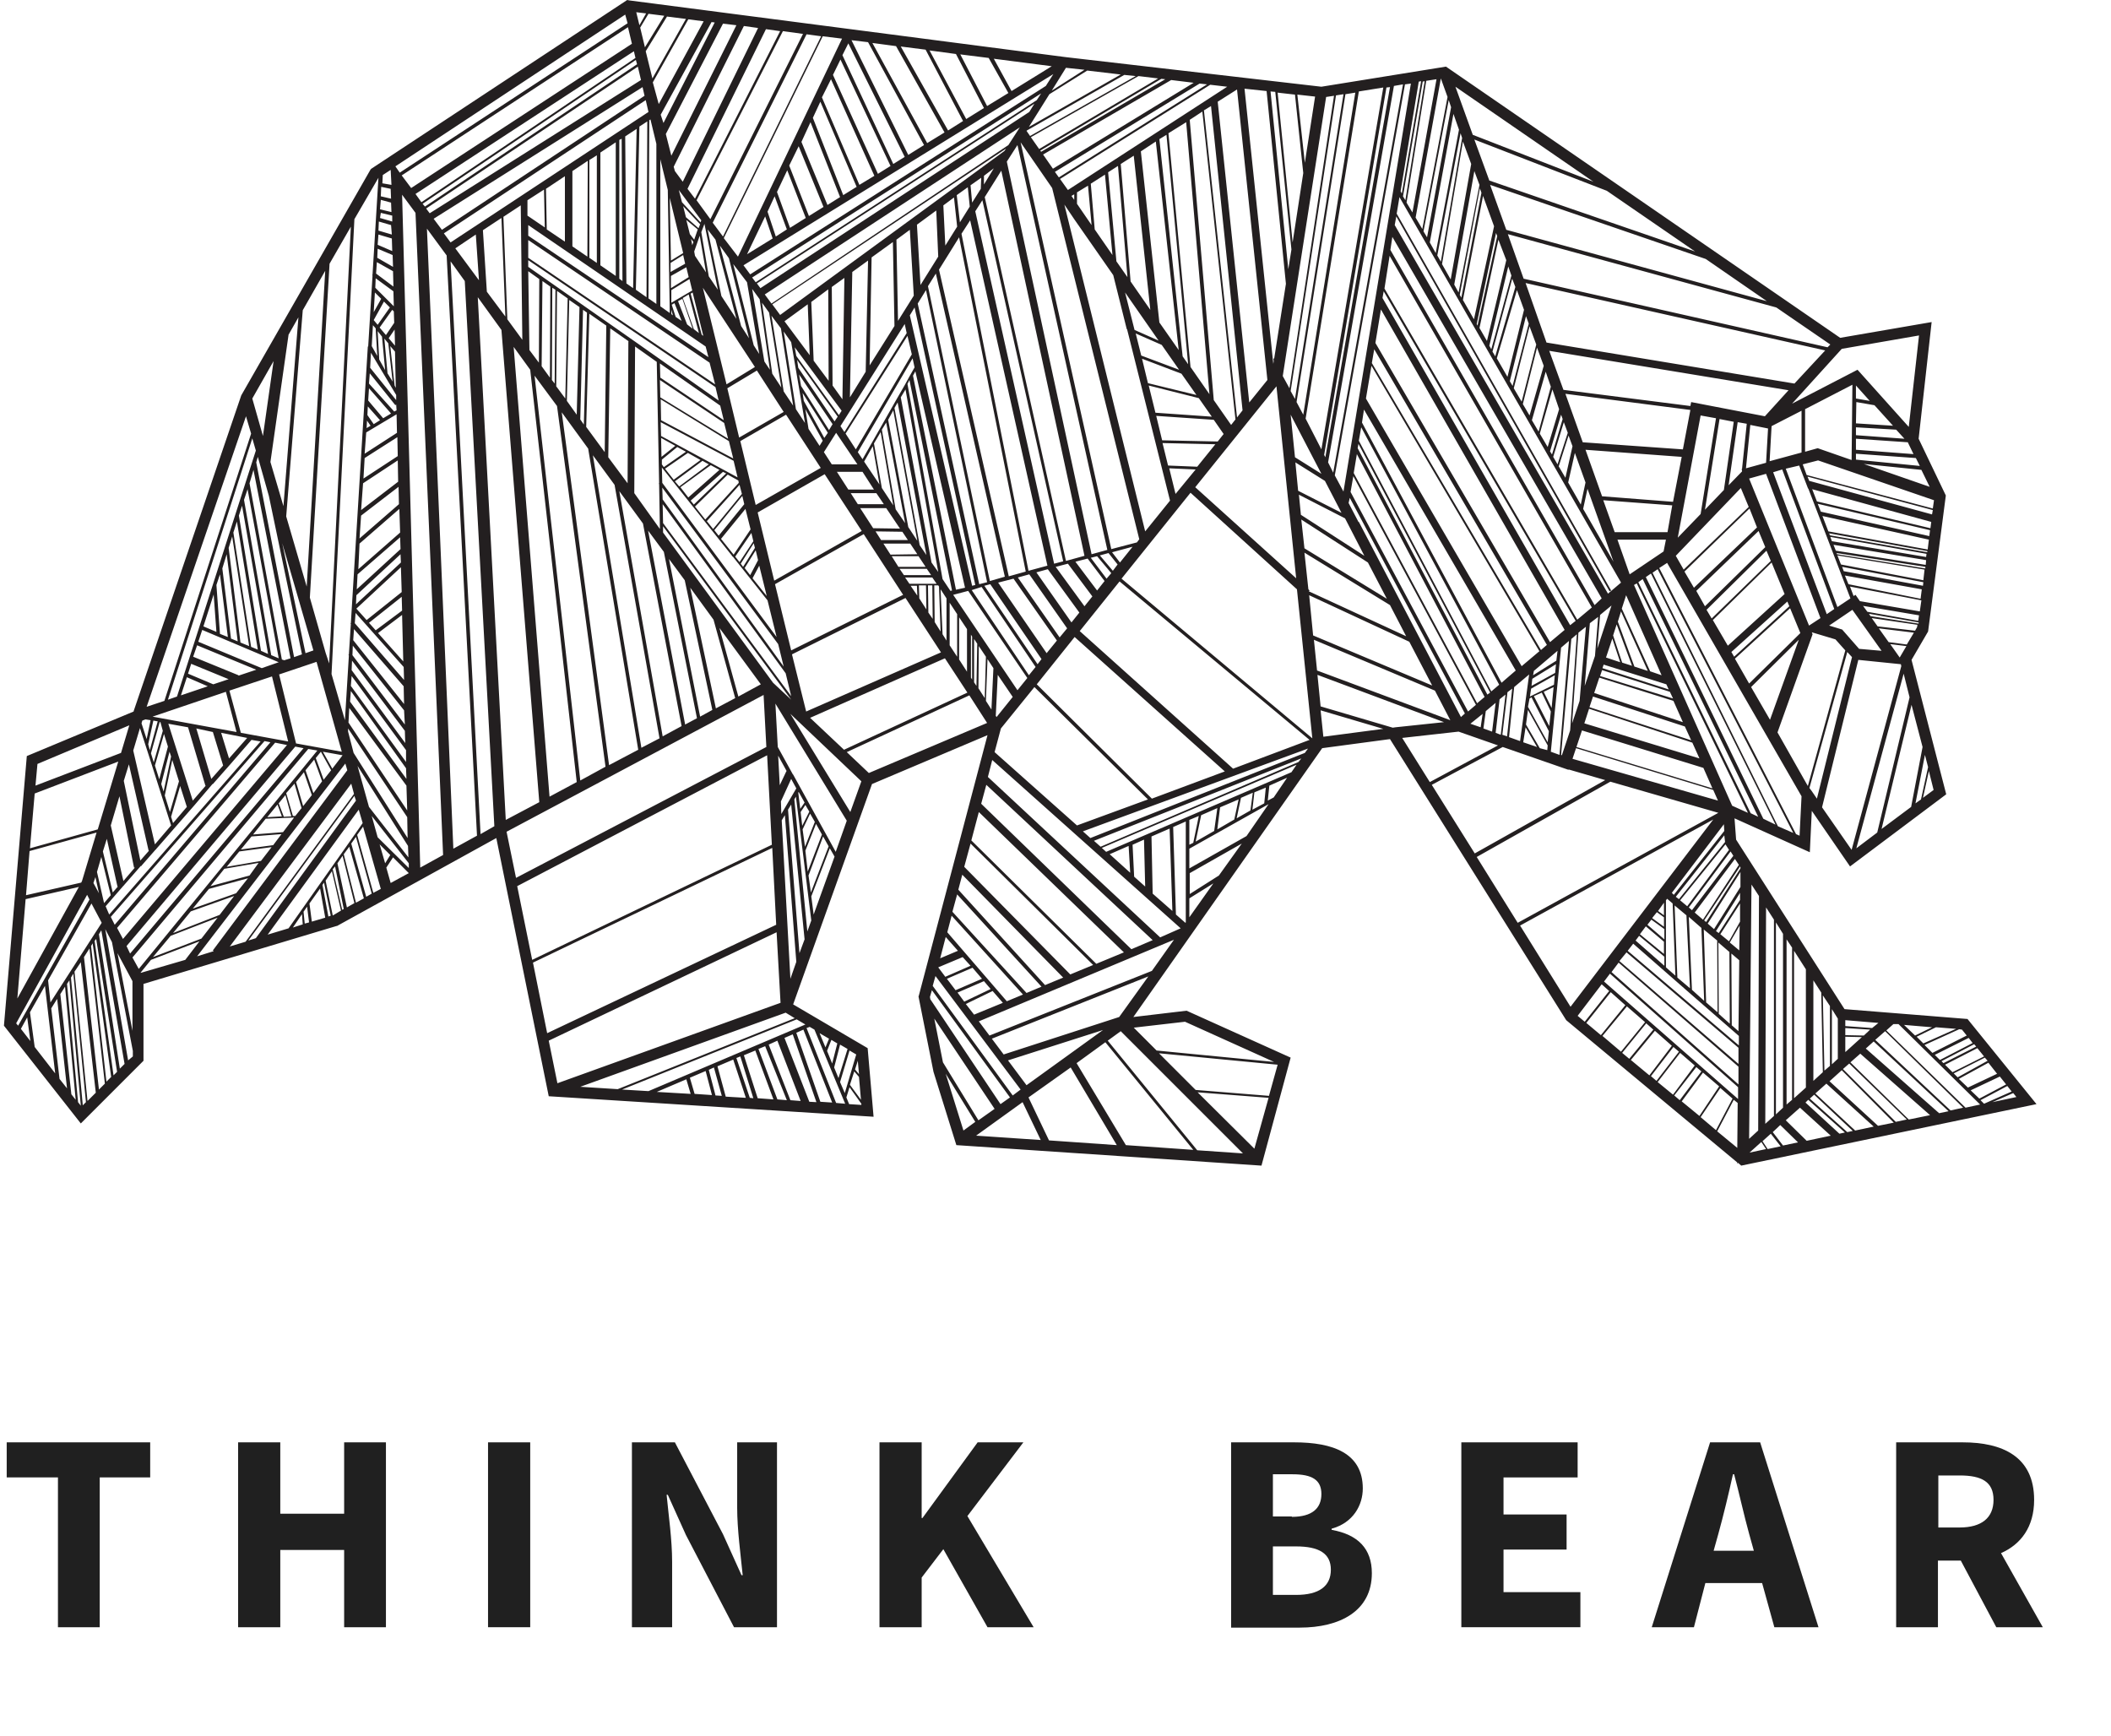 <?xml version="1.0" encoding="utf-8"?>
<!-- Generator: Adobe Illustrator 19.2.1, SVG Export Plug-In . SVG Version: 6.00 Build 0)  -->
<svg version="1.1" id="Layer_1" xmlns="http://www.w3.org/2000/svg" xmlns:xlink="http://www.w3.org/1999/xlink" x="0px" y="0px"
	 viewBox="0 0 535.5 440.5" style="enable-background:new 0 0 535.5 440.5;" xml:space="preserve">
<style type="text/css">
	.st0{fill:#231F20;}
	.st1{enable-background:new    ;}
	.st2{fill:#202020;}
</style>
<title>logo_with-text</title>
<path class="st0" d="M516.6,280.1l-17.5-21.6l-31.2-2.5L440.4,213l-0.4-5.4l19.1,8.6l0.5-10.5l9.7,14.1l24.4-18.3l-8.8-34.1l4.2-7.2
	l4.5-34.5l-6.9-14.4l3.3-29.6l-23.2,4L366.8,16.9l-31.6,5.1l-64.8-7.5L159.6,0.1L159.1,0L94.2,42.8L94,43l-32.8,57.3l-27.3,80.1l0,0
	v0.1L6.8,191.8L1,260.2L20.5,285l15.9-15.9v-19.5l49-14.7h0.1l40.4-22.3l13.3,65.5l82.4,5.2l-1.5-17.4l-18.9-11.1l20-55.9l29.3-12.4
	l-17.4,66l-0.1,0.3l3.8,19.1l5.8,18.6l77.4,5.2l7.4-27.4L301,256.4l-13.5,1.6l47.9-68.2l17.2-2.3l44.7,71.3l43.4,36.1v0.3l0.2-0.2
	l0.8,0.7L516.6,280.1z M292.2,246.3L251,262.7l-2.7-3.6l49.5-20.7L292.2,246.3z M294,267.2l30.1,2.9l-2.2,7.9l-18.6-1.5L294,267.2z
	 M315.3,292.6l-11.6-0.8L281,264l3.3-2.4L315.3,292.6z M239.2,269.5l-2.2-11.1l15.3,22.9l-4.1,2.9L239.2,269.5z M141.4,274.8
	l-2.2-10.8l57.8-27.5l1,17.9L141.4,274.8z M138.8,262.1l-3.6-17.9l60.7-29.1l1,19.5L138.8,262.1z M76.6,231.9l0.2,2.6l-2.5,0.8
	L76.6,231.9z M77,231.3l0.9-1.3l0.5,4l-1.1,0.3L77,231.3z M78.5,229.2l2.7-3.8l1.3,7.4l-3.4,1L78.5,229.2z M81.8,224.5l0.4-0.6
	l1.7,8.4l-0.6,0.2L81.8,224.5z M73.2,235.5l-5.3,1.6L91,205.4l1,3.4l-1.8,2.6l0,0l0,0L73.2,235.5z M18,248l0.6-1l3.2,32.6l-0.8,0.8
	L18,248z M8.8,201.3l21.2-8.1l-5.2,17.2l-17.2,4.8L8.8,201.3z M484.8,204.7l-7.5,5.6l7.6-31.5l2.8,10.7L484.8,204.7z M488.3,191.5
	l0.8,3.1l-1.8,8.2l-1.4,1L488.3,191.5z M476.2,211.2l-5.3,4l12-44.3l1.5,6L476.2,211.2z M431.6,235.4l0.7,18.5l-3.1-2.8l-0.8-18.5
	L431.6,235.4z M441.5,220v0.3l-8.7,13.6l-0.5-0.4l9.1-13.7L441.5,220z M432.8,254.3l-0.6-18.5l3.4,2.8l0.1,18.2L432.8,254.3z
	 M436.4,237l5-7.8l0,4.6l-2.8,5L436.4,237z M441.4,228.3l-5.4,8.4l-0.7-0.5l6.1-9.7L441.4,228.3z M436,257.2l-0.1-18.1l2.8,2.4
	l0.1,18.2L436,257.2z M439.3,260.1l-0.1-18.2l2,1.7l-0.2,18L439.3,260.1z M438.8,239.1l2.5-4.3l-0.1,6.3L438.8,239.1z M434.8,235.7
	l-1.6-1.4l8.3-13.1v3.8L434.8,235.7z M425.5,248l-0.7-18.3l3,2.5l0.9,18.5L425.5,248z M426.2,228.4l11.5-14.2l0.9,1.4L428,229.9
	L426.2,228.4z M437.6,213.6l-11.7,14.5l-0.8-0.6l12.3-15.6L437.6,213.6z M424.3,229.2l0.7,18.3l-2.4-2.1v-17l0.3-0.4L424.3,229.2z
	 M422.1,229v3.2l-1.5-1.1L422.1,229z M420.3,231.4l1.8,1.3v2.4l-3-2.2L420.3,231.4z M418.9,233.3l3.3,2.4v2.6l-4.3-3.7L418.9,233.3z
	 M417.5,235l4.6,3.9v3.1L416,237L417.5,235z M415.8,237.4l6.4,5.3v2.3l-7.3-6.4L415.8,237.4z M414.3,239.4l14.4,12.6l0,0l0,0
	l12.4,10.8v2.4l-28.2-24L414.3,239.4z M412.6,241.6l28.4,24.2v4.1l-30.2-26.1L412.6,241.6z M410.6,244.2l30.4,26.4v4.5l-32.2-28.5
	L410.6,244.2z M432,233.3l-2.1-1.8l10.2-13.6l1,1.5L432,233.3z M429.2,230.9l-0.8-0.7L439,216l0.7,1.1L429.2,230.9z M437.4,210.8
	L424.6,227l-0.5-0.5l13.2-17.4L437.4,210.8z M398.9,192.5l0.9-2.7l34.8,10.6l1.2,2.7L398.9,192.5z M354,184.5L354,184.5l-0.7,0.1
	l-18.3-5.4l-0.8-8l32.1,12L354,184.5z M252.3,190.8l1.6-6l8.5-10.5l28.8,28.5l-18,6.6L252.3,190.8z M241.8,150.9l3.8-1l15,22.1
	l-2.5,3.1L241.8,150.9z M197.4,191.7l2.2,4l-0.1-0.1l-1.7,3.6L197.4,191.7z M196.1,173.2l-27.9-38.1v-1.6l32.5,44L196.1,173.2z
	 M96.3,214.2l2.7,2.7l-1.3,2.1L96.3,214.2z M55.7,232.1l-11.8,4.6l4.5-5.5l11-3.9L55.7,232.1z M59.9,226.6l-11,3.9l4.1-5l9.9-2.7
	L59.9,226.6z M63.3,222.1l-9.9,2.7l3.5-4.4l8.7-1.5L63.3,222.1z M66.2,218.4l-8.7,1.5l3.2-3.9l8.2-1.1L66.2,218.4z M69.3,214.4
	l-8.2,1.1l2.7-3.3l7.6-0.6L69.3,214.4z M71.8,211.1l-7.6,0.6l3.2-4l7.2-0.3L71.8,211.1z M74.7,198.8l1.8,6.2l-1.6,2h-0.6l-1.7-5.8
	L74.7,198.8z M72.4,201.7l1.5,5.4l-1.9,0.1l-1.3-3.4L72.4,201.7z M70.4,204.1l1.1,3l-3.7,0.2L70.4,204.1z M76.9,204.5l-1.8-6.1
	l2-2.5l2,5.8L76.9,204.5z M79.5,201.2l-2-5.8l2.2-2.7l2,5.5L79.5,201.2z M82.1,197.8l-2-5.5l1.3-1.6l2.6,4.7L82.1,197.8z M84.3,195
	l-2.4-4.3l5,0.9L84.3,195z M95.8,212.4l-1.5-5.4l9.4,12v1.2L95.8,212.4z M88.3,185.6v-0.8l15,22.5l0.1,5.3l-13.7-21.6L88.3,185.6z
	 M88.4,183.3l0.2-3.7l14.5,19.7l0.2,6.3L88.4,183.3z M102.7,183.8l-13.3-17.6l0.1-2.4l13,16.4L102.7,183.8z M103,193.3L89,174
	l0.2-2.5l13.8,18.8L103,193.3z M103,194.9l0.1,2.7l-14.3-19.6l0.2-2.7L103,194.9z M93.6,158l8.3-6.6l0.1,3.5l-6.7,5L93.6,158z
	 M93,157.3l-2.6-2.9l11.3-10.5l0.2,6.3L93,157.3z M102.4,169.2l0.1,3.3L90,158.1l0.2-2.6L102.4,169.2z M95.9,160.6l6.1-4.6l0.3,11.8
	L95.9,160.6z M100.6,104.1l-0.6,0.3l-6.4-7.1l0.2-2.6l6.5,8.1l0.2-0.2L100.6,104.1z M99.2,104.9l-2,1.2l-3.8-4.5l0.2-3.1L99.2,104.9
	z M96.4,106.6l-1.6,1l-1.6-2.3l0.1-2.2L96.4,106.6z M98.9,78l-3.1,4.4l-1-1.2l2.6-4.7L98.9,78z M99.2,50.4l-2.6-0.6l0.1-2.4l2.4,0.5
	L99.2,50.4z M96.6,50.7l2.6,0.7l0.1,2.4l-2.9-0.7L96.6,50.7z M99.4,59.5l-3.4-1l0.1-2.3l3.1,0.9L99.4,59.5z M99.4,60.5l0.1,3.2
	l-3.7-1.6l0.2-2.6L99.4,60.5z M99.6,64.7l0.1,3l-4-2.3l0.1-2.3L99.6,64.7z M100,81.9L97.9,85l-1.6-1.9l3.2-4.5l0.4,0.4L100,81.9z
	 M95.3,83.3l0.4,7l-1.4-2.5l0.3-5.3L95.3,83.3z M96.2,91.2l-0.4-7.2l1.1,1.4l0.8,8.5L96.2,91.2z M98.3,94.7l-0.8-8.8l1,1.2l1.1,9.7
	L98.3,94.7z M100.1,97.8l-1.1-10l1.2,1.4l0.2,9.2L100.1,97.8z M98.6,85.8l1.5-2.2l0.1,4.1L98.6,85.8z M177.9,55.9l-0.2,0.5l-4.7-5.1
	l-0.8-3.1L177.9,55.9z M181.5,60.8l5.3,20.1l-3.8-5.8l-3.5-16.9L181.5,60.8z M184.9,65.5l5.1,20.3l-2-3.1l-5.4-20.4L184.9,65.5z
	 M267.2,18.8l-1.9,3l-75,47.8l-1.7-2.3L267.2,18.8z M266.9,47.7l22.1,89.1l-0.6,0.8l-6.5,1.7L258.9,36.1L266.9,47.7z M328.8,146.7
	l-25.6-23.1L323.8,98L328.8,146.7z M335.2,120.2l-6.7-4.2l-1.1-10.8L335.2,120.2z M355,50l56.1,97.6l0.1,0.2l-3.3,2.8l-54.1-93.5
	l0.4-2.2l54.1,95.1l0.4-0.2l-54.4-95.6L355,50z M368.1,27.2L362,60.2l-0.9-1.5l6.4-33.3L368.1,27.2z M423,135h-13.4l-2.9-8.1
	l17.5,1.3L423,135z M398.3,158.6l-47.6-83l0.3-1.7l48.7,83.6L398.3,158.6z M402.3,159l-1.6,18.8l-1.9,5.7l1.6-23L402.3,159z
	 M411.2,155.1l6.8,15.1l-3.4-1.1l-4.2-11.4L411.2,155.1z M410.1,158.4l3.9,10.5l-2.5-0.8l-2.3-6.9L410.1,158.4z M409,162l2,6
	l-3.6-1.2L409,162z M405.2,164.5l0.7-8.5l2.9-2.4L405.2,164.5z M404.5,153.5l-51.8-90.1l0.5-3.3l53.1,91.7L404.5,153.5z
	 M405.4,156.5l-0.8,9.9L402,174l1.3-15.9L405.4,156.5z M401.3,185.3l30.8,9.5l2.3,5.2l-34.5-10.5L401.3,185.3z M401.9,183.5l1.2-3.7
	l26.2,8.6l1.8,4L401.9,183.5z M403.2,179.4l0.9-2.7l23.3,7.6l1.6,3.5L403.2,179.4z M404.4,175.8l1.3-3.9l18.8,5.9l2.4,5.4
	L404.4,175.8z M405.9,171.5l0.5-1.5l17.2,5.5l0.8,1.7L405.9,171.5z M406.5,169.5l0.3-0.9l15.9,5l0.6,1.3L406.5,169.5z M418.6,170.3
	l-7.2-15.9l1.1-3.4l9,20.3L418.6,170.3z M396.4,106.3l-2.7,9l-0.5-0.8l2.8-9.3L396.4,106.3z M396.7,107.1l1,2.7l-2.6,8l-1.1-1.9
	L396.7,107.1z M397.9,110.5l1,2.7l-1.8,8l-1.7-2.9L397.9,110.5z M399.5,114.9l2.7,7.5L401,128l-3.2-5.6L399.5,114.9z M402.7,124
	l6.6,18.5l-7.7-13.4L402.7,124z M424.4,127.3l-18-1.4l-4.2-11.8l24.4,1.8L424.4,127.3z M426.9,114l-25.4-1.8l-4.4-12.3l31.7,4.1
	L426.9,114z M395.5,103.8l-2.9,9.6l-2-3.4l3.2-11.2L395.5,103.8z M390.3,109.5l-1.7-2.9l3.5-12.3l1.3,3.8L390.3,109.5z M391.6,92.8
	l-3.6,12.6l-1.7-2.9l3.6-14.3L391.6,92.8z M386,101.9l-2-3.4l4-15.7l1.7,4.6L386,101.9z M383.7,97.9l-0.7-1.2l4.1-16.5l0.7,1.9
	L383.7,97.9z M379.7,90.9l5.1-17.3l1.8,5l-4.2,17L379.7,90.9z M379.3,90.4l-0.7-1.2l5-18.5l0.8,2.1L379.3,90.4z M378.3,88.6
	l-0.5-0.9l4.8-20.1l0.8,2.3L378.3,88.6z M382.1,66l-4.9,20.5l-1.9-3.3l4.8-22.4L382.1,66z M374.6,82.2l4.9-23.1l0.3,0.8l-5,22.7
	L374.6,82.2z M373.9,81l-2.8-4.9l5.1-26.4l2.8,7.7L373.9,81z M370.3,74.8l5.1-27l0.4,1.1l-5.1,26.6L370.3,74.8z M370,74.2l-1.1-2
	l5.1-28.8l1.3,3.5L370,74.2z M373.2,41.6l-5.2,29.3l-2.2-3.9l5.3-31.1L373.2,41.6z M365.5,66.4l-0.9-1.6l5.9-31l0.4,1.2L365.5,66.4z
	 M364.2,64.2l-1.5-2.7l6-32.6l1.4,4L364.2,64.2z M352.5,64.9l51.3,89.2l-3.7,3.1l-48.9-84L352.5,64.9z M350.3,78.5l46.6,81.3
	l-3.7,3.1l-44.3-75.9L350.3,78.5z M388,177.2l0.5-0.3l4.4,8.6l-0.3,2.8l-5-9L388,177.2z M391.1,175.7l2.3,4.8l-0.4,3.7l-3.9-7.6
	L391.1,175.7z M393.6,179.6l-2-4.1l2.5-1.2L393.6,179.6z M394.2,173.7l-6.1,3l0.3-2l6-3.4L394.2,173.7z M394.5,170.7l-6,3.3l0.2-1.8
	l6-3.7L394.5,170.7z M394.8,167.6l-5.9,3.7l0.2-1.1l6-5.1L394.8,167.6z M348.6,88.6l43.8,75l-1.5,1.3l-42.9-72.8L348.6,88.6z
	 M347.9,92.8l42.6,72.4l-4.5,3.8l-39.5-67.9L347.9,92.8z M383.6,174.7l-1.3,12.1l-1.2-0.4l1.3-10.8L383.6,174.7z M380.9,173.2
	l-35.4-66l0.5-3.3l38.5,66.2L380.9,173.2z M345.3,108.4l35,65.3l-2,1.7l-33.6-63.6L345.3,108.4z M377.3,176.2l-32.9-62.5l0.2-1.1
	l33.4,63.1L377.3,176.2z M344.2,115.2l32.4,61.6l-1.9,1.6L343.4,120L344.2,115.2z M343.3,120.8l31.1,58l-2,1.7l-29.8-55.7
	L343.3,120.8z M342.4,126.3l29.2,54.7l-1,0.9l-25.9-49.5l0,0h-0.1l-2.5-4.8L342.4,126.3z M346.1,141L330,130.6l-0.5-5.1l11.7,6
	L346.1,141z M347,142.7l4.8,9.2l-20.9-12.8l-0.8-7.3L347,142.7z M352.6,153.5l4.1,7.9L332,150l0.2-0.2l-0.3-0.3l-1-9.3L352.6,153.5z
	 M357.5,162.8l5.8,11.1l-30.2-12.7l-1-10.2L357.5,162.8z M333.3,162.3l30.7,12.9l3.9,7.5l-33.8-12.6L333.3,162.3z M340.3,130.1
	l-11-5.6l-0.7-7.2l7.5,4.7L340.3,130.1z M298.2,125.3l-1.6-6.5l6.7,0.3L298.2,125.3z M293.9,86.4l-6.1-2.7l-2.4-9.5L293.9,86.4z
	 M294.7,87.5l4.4,6.3l-9.6-3.6l-1.4-5.6L294.7,87.5z M299.7,94.8l3.8,5.4l-12.3-3l-1.5-6.2L299.7,94.8z M304.1,101l3.3,4.7l-14.3-1
	l-1.7-6.9L304.1,101z M307.9,106.5l2.5,3.6l-1.5,1.9l-14.1-0.3l-1.5-6.2L307.9,106.5z M308.3,112.7l-4.6,5.7l-7.4-0.3l-1.4-5.7
	L308.3,112.7z M316.9,102.1l-8-76.3l4.9-3.1l7.7,73.7L316.9,102.1z M307.2,26.9l8,77.2l-1.4,1.8L305.4,28L307.2,26.9z M305,28.3
	l8.4,78.1l-1.1,1.4l-4.4-6.3l-6.1-71.1L305,28.3z M300.9,31l5.9,69l-4.8-6.9l-5.6-59.3L300.9,31z M295.9,34.2l5.5,58.2l-1.4-2
	l-5.9-55.1L295.9,34.2z M293.2,35.9l5.8,52.9l-4.9-7l-4.7-43.4L293.2,35.9z M287.6,39.5l4.2,39.1l-5-7.2l-2.5-29.8L287.6,39.5z
	 M283.6,42.1l2.4,28.2l-2.8-4l-2.1-22.6L283.6,42.1z M280.3,44.3l1.9,20.4l-4.5-6.5l-1-11.6L280.3,44.3z M276,47.1l0.9,10l-3.7-5.4
	v-2.9L276,47.1z M272.5,50.7l-0.7-1l0.7-0.4L272.5,50.7L272.5,50.7z M272.5,55.6L272.5,55.6L272.5,55.6l9.9,14.2l3.4,13.6l0,0.1h0.1
	l10.9,43.5l-6.3,7.8l-20.5-82.9L272.5,55.6z M160.9,125.1l0.2-37.2l5.5,3.9l0.6,30.8l-0.1,0.1l0.1,0.1l0.2,11.4L160.9,125.1z
	 M154.3,116l0.5-32.7l4.7,3.3h-0.1l-0.2,36L154.3,116z M148.7,108.3l0.8-28.7l4.3,3l-0.4,32.1L148.7,108.3z M123.5,74l-1-15.6l0,0
	l4.7-3.1l1,25L123.5,74z M128.7,81l-1-26l4.4-2.9l0.4,34.1L128.7,81z M191.5,93.1l-7.2,4.4l-6-24.5L191.5,93.1z M192.7,75.9
	l2.6,17.9l-1.4-2.1l-3.1-18.4L192.7,75.9z M258.1,36.8l22.8,102.7l-4,1.1L255.4,41L258.1,36.8z M270.4,142.3L249.8,50l4.2-6.7
	l21.1,97.7L270.4,142.3z M260.9,144.8l-17-85.5l2.2-3.4l19.6,87.6L260.9,144.8z M255.9,146.2l-17.7-77.8l5.1-8.2l16.9,84.8
	L255.9,146.2z M251.1,147.4l-15.7-74.8l2-3.2l17.5,76.9L251.1,147.4z M248.4,148.2l-15.6-71.2l2.1-3.4l15.5,74.1L248.4,148.2z
	 M246.6,148.6L230.8,80l1.2-2l15.4,70.4L246.6,148.6z M230.7,95.5l-1.2,2.2l0,0l-1.9,3.3l0,0l-8.8,15.5l-1.2-1.8l13.9-23.8l0.5,2.3
	L230.7,95.5L230.7,95.5L230.7,95.5z M230.7,148.1l-1.1-1.6h6.9l1.1,1.6H230.7L230.7,148.1z M161,86.6l-27-18.9V66l47.5,32.2l0.8,3.4
	L161,86.6L161,86.6L161,86.6L161,86.6z M179,87.9l0.7,2.7L134,59.8v-2.7L179,87.9z M170.1,66.7L170.1,66.7l3.2-2l0.5,2.2l-3.7,2.1
	L170.1,66.7z M198.8,104.5l-11.3,6.5l-3-12.5l7.5-4.5L198.8,104.5z M252.1,42.7l-2.5,4.1v-2.2L252.1,42.7z M248.8,47.9l-2.2,3.5
	l-0.4-4.4l2.7-1.9L248.8,47.9L248.8,47.9z M245.5,47.5l0.5,4.9l-2.5,4l-0.8-6.9L245.5,47.5z M242,50.1l0.8,7.4l-3,4.8l-0.5-10.2
	L242,50.1z M237.5,53.4l0.5,11.7l-4.5,7.2l-0.9-15.3L237.5,53.4z M230.8,58.3l1,16.7l-4,6.4l-0.4-20.6L230.8,58.3z M233.3,138.3
	l-6.4-34.8l0.8-1.4l7.3,38.7L233.3,138.3z M226.6,104.1l6.1,33.1l-2.3-3.5l-5.1-27.2L226.6,104.1z M218.2,128.9h6.6l3.5,5.2
	l-6.8-0.1L218.2,128.9z M194.5,151.2l-3.6-4.5l1.7-3.2L194.5,151.2z M190.3,145.9l-1.4-1.8l2.8-4.5l0.6,2.5L190.3,145.9z
	 M188.5,143.8l-0.6-0.8l3.3-5.2l0.3,1.2L188.5,143.8z M167.9,116.6l3.9-3.2l2.2,1.2l-5.6,3.9l-0.5-0.7L167.9,116.6z M174.5,114.9
	l3.2,1.8l-6.8,5l-2.2-2.8L174.5,114.9z M178.2,116.9l1.6,0.9l-7.5,5.6l-1.1-1.3L178.2,116.9z M180.3,118l2.2,1.2l-7.9,7l-2-2.6
	L180.3,118z M183.4,119.7l0.8,0.4l-8.2,7.9l-0.8-1L183.4,119.7z M184.6,120.4l2.7,1.5l0.1,0.6l-8.5,9.3l-2.6-3.3L184.6,120.4z
	 M187.6,123l0.6,2.3l-7.3,8.9l-1.6-2L187.6,123z M188.3,125.8l0.5,2.1l-6.5,8l-1.1-1.4L188.3,125.8z M189.1,129.1l1.3,5.2l-4.3,6.4
	l-3.2-4L189.1,129.1z M190.6,135.2l0.5,2.1l-3.5,5.3l-1.1-1.4L190.6,135.2z M187.8,111.9l11.6-6.7l8.8,13.5l-16.5,9.4L187.8,111.9z
	 M213.5,104.2l-0.7,1.1L202,90.3l-0.4-2.2L213.5,104.2z M205.1,108.8l-0.8-5l4.4,8l-0.8,1.3L205.1,108.8z M211.7,106.9l-9.2-13.6
	l-0.3-2l10.3,14.4L211.7,106.9z M209.1,111.1l-5.2-9.4l-0.3-2l6.4,10.1L209.1,111.1z M210.3,109.1l-7.1-11.2l-0.5-2.9l8.5,12.6
	L210.3,109.1z M200.7,86.8l3.5,20.5l-2.3-3.5l-3.1-19.7L200.7,86.8z M221.7,124.2h-6.5l-2.9-4.5h6.5L221.7,124.2z M222.3,125.1
	l1.9,2.8h-6.6l-1.8-2.8L222.3,125.1z M224.8,107.2l4.8,25.5l-2.4-3.5l-3.5-20.2L224.8,107.2z M223.4,109.6l3.2,18.6l-2.9-4.4
	l-2-11.3L223.4,109.6z M221.4,113.2l1.7,9.7l-3.9-5.8L221.4,113.2z M211,117.8l-2-3.1l3.1-4.9l5.4,8L211,117.8L211,117.8z
	 M214.5,110l15.7-24.8l1.1,4.7L217.1,114L214.5,110z M230,84.5l-15.8,25.1l-1-1.5l16.3-25.9L230,84.5z M226.5,61.4l0.4,21.3l-6.3,10
	l0.5-27.4L226.5,61.4z M219.6,94.3l-4,6.5l0.6-31.8l4-2.9L219.6,94.3z M213.7,101.3l-2.5-3.5L211,72.8l3.2-2.3L213.7,101.3z
	 M210.1,73.4l0.1,23.2l-3.8-5.1l-0.6-14.9L210.1,73.4z M204.9,77.2l0.5,12.9l-6.4-8.6L204.9,77.2z M198.1,83.3l3.1,19.6l-2.4-3.6
	l-3.1-19.2L198.1,83.3z M134,60.9L180,92l1.4,5.5L134,65.4L134,60.9z M171.4,80.4l-1-3.1l0.7-0.4l1.8,4.5L171.4,80.4z M175.6,73.7
	l-5.3,3.1l0-3.2l4.6-2.8L175.6,73.7z M174.3,82.3l-2.3-5.9l1.1-0.6l2.6,7.6L174.3,82.3z M176,83.5l-2.8-7.9l1.5-0.9l2.6,9.8
	L176,83.5z M178,84.9l-2.8-10.4l0.5-0.3l2.7,11L178,84.9z M175.3,60.6l0.6,0.8l-0.3,0.8L175.3,60.6z M176.1,63.8l1.4-4l1.6,9.3
	l-2.8-4.2L176.1,63.8z M176.1,60.8l-1.1-1.4l-0.9-3.6l2.9,2.4L176.1,60.8z M170.2,70l3.9-2.2l0.6,2.5l-4.5,2.8l0-3.2L170.2,70z
	 M170.3,78.6l0.4,1.4l-0.4-0.3L170.3,78.6z M182.7,102.9l0.9,3.7l-16.1-10.8l-0.1-3.6L182.7,102.9z M183.7,107.3l1,4l-17.2-10.5
	l-0.1-4.4L183.7,107.3z M184.9,111.9l1.1,4.4l-18.3-9.7l-0.1-5.3L184.9,111.9z M186.1,116.9l1,4.2l-19.4-10.5l-0.1-3.5L186.1,116.9z
	 M171.3,113.1l-3.5,2.8l-0.1-4.8L171.3,113.1z M167.9,118.6l17.8,22.4v0.1l0.2,0.1l8.8,11.1l2.3,9.3l-29-39.1L167.9,118.6z
	 M192.2,130l17-9.7l9.4,14.4l-22.2,12.6L192.2,130z M228.9,134.9l1.4,2.1h-6.8l-1.4-2.2L228.9,134.9z M230.9,137.9l1.8,2.7l-6.8,0.1
	l-1.8-2.8L230.9,137.9L230.9,137.9z M233,141.1l1.8,2.7h-6.9l-1.7-2.7L233,141.1z M235.1,144.3l1.1,1.6h-6.9l-1.1-1.6H235.1
	L235.1,144.3z M236.3,142.7l-7.8-41.9l0,0l1.2-2l8.3,46.3L236.3,142.7z M247.4,53.6l1.8-2.8l20.5,91.6l-2.3,0.6L247.4,53.6z
	 M254.8,38.3l-56.9,41.6l-2-2.7l59.3-39.5L254.8,38.3z M195.1,79.3l3.1,19l-2.3-3.5l-2.6-18L195.1,79.3z M179.8,70.1l-1.9-11.2
	l0.8-2.1l3.4,16.7L179.8,70.1z M177.2,57.9l-3.2-2.8l-0.7-2.8l4.3,4.6L177.2,57.9z M173.3,64.2l-3.1,1.9l-0.3-15.9L173.3,64.2z
	 M169.4,48.2l0.5,31.2l-2.4-1.7V40.4L169.4,48.2z M166.5,77.1l-2-1.4l0.2-45.2l0.3-0.2l1.5,6.2L166.5,77.1L166.5,77.1z M164,75.4
	l-2.7-1.9l0.9-41.4l2-1.3L164,75.4z M160.6,73.1l-1.7-1.2l-0.3-37.3l2.9-1.9L160.6,73.1z M157.7,35.2l0.2,36.1l-0.8-0.6V35.5
	L157.7,35.2z M156.2,70l-3.9-2.7V38.7l3.9-2.6L156.2,70L156.2,70z M151.4,66.7l-1.9-1.3V40.6l1.9-1.2L151.4,66.7z M149,65.1
	l-3.8-2.6V43.4l3.9-2.6L149,65.1L149,65.1z M143.3,44.7v16.6l-4.6-3.1l-0.2-10.3L143.3,44.7z M138,48.1l0.2,9.6l-4.4-3l0-3.9
	L138,48.1z M134.3,88.8l-0.3-20l2.8,2L136.7,92L134.3,88.8z M137.6,71.3l2,1.4l-0.1,23.1l-2.1-2.9L137.6,71.3z M140.1,73l0.8,0.5
	l-0.2,23.8l-0.7-0.9L140.1,73z M141.1,98l0.2-24.2l2.7,1.9l-0.6,25.4L141.1,98z M144.4,76.1l2.6,1.8l-0.7,27.3l-2.5-3.5L144.4,76.1z
	 M147.9,78.6l1,0.7l-0.8,28.4l-0.9-1.3L147.9,78.6z M168.1,127.9l31.2,42.9l1.4,5.8l-32.5-43.9L168.1,127.9z M168.1,126.7l-0.1-3
	l29.4,39.7l1.4,5.7L168.1,126.7z M196.6,148.2l22.5-12.7l10,15.4L200.7,165L196.6,148.2z M231,148.6h1.6l0.1,2.5L231,148.6z
	 M233.2,151.8l-0.1-3.3h1.8l0.1,6.1L233.2,151.8z M235.5,155.4l-0.1-6.9h1.1l0.1,8.5L235.5,155.4z M237.1,157.8l-0.1-9.3h1l0.2,0.3
	l0.4,11.4L237.1,157.8z M239.1,160.9l-0.5-11.4l1.5,2.3v10.7L239.1,160.9z M239.1,146.9l-8.9-49.5l0,0l0.5-1l10.8,53.4l-0.4,0.1
	L239.1,146.9z M242.5,149.6l-10.9-54.3l0,0l0.6-1.1l12.6,54.9L242.5,149.6z M249,148.9l13.7,20.3l-1.7,2.1l-14.5-21.6L249,148.9z
	 M263.2,168.5l-13.5-19.9l1.5-0.4l13,19L263.2,168.5z M265.5,165.7l-12.3-17.9l3.9-1l11,15.7L265.5,165.7z M268.8,161.7l-10.6-15.2
	l2.9-0.8l9.6,13.7L268.8,161.7z M262.9,145.2l2.9-0.8l8,11l-2,2.5L262.9,145.2z M275.1,153.8l-7.3-10l3.1-0.8l6.2,8.3L275.1,153.8z
	 M278.3,149.8l-5.5-7.3l3.1-0.8l4.3,5.7L278.3,149.8z M280.7,146.8l-4-5.3l1.6-0.4l3.6,4.3L280.7,146.8z M282.3,144.8l-3.3-3.9
	l2.2-0.6l2.3,2.9L282.3,144.8z M284.1,142.7l-2-2.6l5.2-1.4L284.1,142.7z M255.8,36.8L195.7,77l-1.7-2.3l64.7-42.4L255.8,36.8z
	 M261.1,28.4l-68.2,44.7l-0.9-1.2l70.4-45.6L261.1,28.4z M263,25.4l-71.3,46.2l-0.9-1.2l73.3-46.7L263,25.4z M226.6,41.6L213.7,14
	l1.5-3l14.3,28.8L226.6,41.6z M213.2,15.1l12.7,27l-3.2,2L211.3,19L213.2,15.1z M210.8,20.1l11,24.5l-3.8,2.3l-9.5-22.2L210.8,20.1z
	 M208.1,25.8l9.2,21.6l-3.4,2.1l-7.7-19.6L208.1,25.8z M205.6,31l7.5,19l-3.2,2l-6.6-16L205.6,31z M202.6,37.1l6.3,15.4l-3.7,2.3
	l-5-12.8L202.6,37.1z M199.7,43.2l4.7,12.1l-4,2.5l-3.3-9.1L199.7,43.2z M196.5,49.8l3.1,8.4l-2.8,1.8l-2.1-6.3L196.5,49.8z
	 M194.1,54.9l1.9,5.6l-6.5,4L194.1,54.9z M189.5,71.6l3.1,18.2l-1.4-2.2L186,67L189.5,71.6z M108.1,52.9l53.7-36l0.8,3.4L109,54.1
	L108.1,52.9z M107.2,51.7l54.1-36.5l0.3,1.1l-53.8,36.1L107.2,51.7z M160.3,11.1l-56,36.6l-2.4-3.2l57.4-37.6L160.3,11.1z M160.8,13
	l0.4,1.7l-54.3,36.6l-1.5-2.1L160.8,13z M163,22.1l0.5,2.2l-51.4,34l-2.1-2.8L163,22.1z M163.8,25.4l0.7,3l-50.2,33.1l-1.7-2.3
	L163.8,25.4z M120.7,59.5l0.8,11.6l-6-8.1L120.7,59.5z M127.2,83.7l9.6,119.8l-8.5,4.5l-7.1-132.6L127.2,83.7z M139.4,202.1
	L130.3,88l4.2,5.8l11.8,104.6L139.4,202.1z M147.2,198L135.6,95.3l5.7,7.7l12.3,91.5L147.2,198z M154.5,194.1l-12-89.5l6.7,9.2
	l12.7,76.4L154.5,194.1z M162.7,189.7l-12.3-74.2l5.5,7.5l11.4,64.3L162.7,189.7z M168.1,186.8l-11-62.2l6,8.2l9.8,51.4L168.1,186.8
	z M173.8,183.8l-9.4-49.2l4,5.4l8.4,42.2L173.8,183.8z M177.6,181.8l-7.9-40l4,5.4l7,32.9L177.6,181.8z M181.6,179.7l-6.5-30.6
	l5.9,8.1l5.5,19.9L181.6,179.7z M187.3,176.7l-4.8-17.4l10.5,14.3L187.3,176.7z M200.9,166l28.8-14.3l9,13.8l-34.2,15L200.9,166z
	 M240.9,163.7v-10.8l1.9,2.9v10.8L240.9,163.7z M243.3,156.6l2,3v10.8l-2-3.1v-10.8V156.6z M246.3,161l0.3,0.5v10.9l-0.3-0.5v-11
	V161z M256.9,176.8l-4.1,5.1l-0.2-0.3l0.5-10.4L256.9,176.8z M292.2,202.6l-29.2-29l9.6-12l38.1,34.1L292.2,202.6z M312.8,195
	l-38.9-34.9l10.1-12.6l48.2,40.2L312.8,195z M284.5,146.8l17.5-21.8l27,24.5l3.9,37.8L284.5,146.8z M376.1,181.1l-0.5,3.4l-2.6-0.9
	L376.1,181.1z M376.9,180.4l2.5-2.1l-0.9,7.3l-2.2-0.8L376.9,180.4z M380.4,177.4l1.5-1.2l-1.2,10.2l-1.3-0.5L380.4,177.4z
	 M384.1,174.3l3.8-3.2l-2.3,16.9l-2.8-1L384.1,174.3z M387,184.5l2.9,5l-3.5-1.2L387,184.5z M390.6,189.8l-3.5-6l0.5-3.7l5,9
	l-0.1,1.2L390.6,189.8z M396,164.3l2-1.7l-2.4,28.9l-2.2-0.8L396,164.3z M398.6,162.1l1.4-1.2l-1.7,24.4l-2.1,6.3l-0.2-0.1
	L398.6,162.1z M414.5,148.4l0.7-0.4l28.2,58.2l-4-1.8L414.5,148.4z M415.6,147.7l1.1-0.8l29.3,60.3l-1.9-0.9L415.6,147.7z
	 M417.5,146.4l1.3-0.9l31.6,63.7l-3.1-1.5L417.5,146.4z M419.2,145.3l1.3-0.9l34.4,66.9l-3.9-1.7L419.2,145.3z M413.4,145.7
	l-3.1-8.8h12.3l-0.6,3L413.4,145.7z M431.4,105.4l3.9,0.7l-3.9,24.3l-5.8,6L431.4,105.4z M448,117.4l-5.1,1.4l1.1-11l4.5,0.9
	L448,117.4z M456.4,118.1l2.2,5.7v0.1h0.1l10.7,27.9l-3.3,2.2l-13.1-35.1L456.4,118.1z M488.4,144.2l-22.4-3.6l-0.1-0.3l22.5,3.5
	L488.4,144.2z M488.5,143.3l-22.8-3.6l-0.6-1.5l23.5,3.9L488.5,143.3z M471.6,164.6l-4.3-4.9l-3.3-1l5.9-4l7.4,10.4L471.6,164.6z
	 M443.7,121.4l4.3-1.2l13.8,36.6l-2.9,1.9L443.7,121.4z M452.1,119.1l13.2,35.4l-1.9,1.3l-13.6-36L452.1,119.1z M441.9,119h-0.1
	l0.1,0.4v0.2l-3.4,3.5l2.3-16l2.3,0.4L441.9,119z M437.3,124.3l-4.8,5l3.7-23l3.6,0.7L437.3,124.3z M441.6,123.8l2,4.8l-16.5,15.9
	l-2-3.5L441.6,123.8z M443.8,129l1.9,4.8l-16,15.3l-2.4-4.1L443.8,129z M446.1,134.7l1.7,4.1l-15.3,15l-2.2-3.9L446.1,134.7z
	 M448.1,139.7l1.1,2.6l-15,14.6l-1.3-2.2L448.1,139.7z M449.4,142.7l3.3,8l-14.4,13.1l-3.8-6.5L449.4,142.7z M453.4,152.6l0.5,1.2
	l-14,12.8l-0.7-1.2L453.4,152.6z M454.1,154.3l2.6,6.3l-13,12.8l-3.6-6.3L454.1,154.3z M456.3,162.3l-7.3,20.3l-4.8-8.3L456.3,162.3
	z M459.8,160.9l-0.2-0.5l6,1.8l2.5,2.8l-9.5,34.4l-7.7-13.6L459.8,160.9z M459,199.9l9.6-34.5l1.2,1.3l-8.9,35.9l-1.3-1.9L459,199.9
	z M471.4,167.4l10.8,1.1l0.1,0.5l-12.6,46.6l-7.5-10.8L471.4,167.4z M481.9,166.8l-2.4-3.4l4.1,0.5L481.9,166.8z M479.1,162.9
	l-2.5-3.5l8.9,1.1l-1.8,3L479.1,162.9z M476.3,158.9l-1.5-2.1l11.6,1.7l-0.1,0.6l-0.5,0.9L476.3,158.9z M474.5,156.3l-0.4-0.6
	l12.6,2.2v0.3L474.5,156.3z M473.7,155.2l-1.1-1.5l14.2,2.4l-0.2,1.4L473.7,155.2z M471.8,152.5l-1.1-1.6l-0.5,0.3l-0.9-2.4
	l18.1,3.5l-0.4,2.8L471.8,152.5z M468.9,148.2l-0.9-2.2l19.5,3.5l-0.3,2.4L468.9,148.2z M467.7,144.9l-0.4-1.1l20.6,3.9l-0.1,0.9
	L467.7,144.9z M467,143.2l-0.9-2.3l22.1,3.6l-0.3,2.7L467,143.2z M464.7,137.3l-0.4-1.1l24.4,4.3l-0.1,0.8L464.7,137.3z
	 M464.2,135.8l-0.2-0.5l24.9,4.5v0.3L464.2,135.8z M489,139.4l-25.2-4.6l0,0l-1.5-3.9l27,6L489,139.4z M461.9,129.8l-0.8-2l28.5,6.7
	l-0.2,1.5L461.9,129.8z M460.9,127.2l-1.2-3.1l30.2,8.3l-0.2,1.6L460.9,127.2z M459,122v0.1l-0.5-1.2l31.8,8.5l-0.2,1.1L459,122z
	 M490.3,129l-32-8.5l-1-2.7l3.9-1l29.4,10.1L490.3,129z M472.8,117.7l14.6,1.5l2.1,4.3L472.8,117.7z M470.8,116.6v-1.5l15.2,1.1l1,2
	L470.8,116.6z M470.8,114.1v-2.8l13.2,0.9l0,0.1l1.4,2.9L470.8,114.1z M470.8,110.4v-2L481,109l2.1,2.3L470.8,110.4z M470.8,107.4
	l0.1-5.4l4.6,0.8l4.7,5.2L470.8,107.4z M470.8,101.1v-3.3l3.5,3.9L470.8,101.1z M469.7,116.7l-8.6-3l-3.2,0.9v-10.8l12-6.2
	L469.7,116.7z M457,114.8l-8.1,2.2l0.5-8.9l7.6-3.9L457,114.8L457,114.8z M429,102l-0.2,1l-32.2-4.1L393,89l60.7,10l-6,6.6L429,102z
	 M455.2,97.3l-62.9-10.4L387,71.8l76,17.1L455.2,97.3z M463.6,88.1l-77.1-17.4l-4-11.3l68.1,18.6l13.7,9.4L463.6,88.1z M382.1,58.3
	L378,46.9l54.7,18.8l15.5,10.7L382.1,58.3z M377.8,45.8L374,35.4l33.6,13L430,63.8L377.8,45.8z M373.6,34.2L369.2,22l35,24.1
	L373.6,34.2z M365.5,19.9l1.7,4.7l-6.4,33.5l-1.7-2.9L365.5,19.9L365.5,19.9z M358.3,53.9l-1.5-2.5l5-30.9l2.6-0.4L358.3,53.9z
	 M356.5,50.8l-0.6-1l5-29.1l0.5-0.1L356.5,50.8z M355.6,49.1l-0.3-0.6l4.6-27.8l0.6-0.1L355.6,49.1z M340.8,124.7l-2.2-4.1
	l17.8-99.2l1.5-0.2L340.8,124.7z M338.2,119.9l-1.3-2.6l16.7-95.5l2.3-0.4L338.2,119.9z M336.2,116l-0.3-0.6l15.8-93.2l0.9-0.1
	L336.2,116z M335.2,114l-4-7.8l13.5-83l6.2-1L335.2,114z M330.6,105.2l-1.7-3.2l12.4-78.1l2.5-0.4L330.6,105.2z M328.5,101.2l-1.1-2
	l11.5-75l1.9-0.3L328.5,101.2z M327.1,98.5l-1.7-3.1l11-70.8l2-0.3L327.1,98.5z M331,41.3L329.1,24l4.5,0.5L331,41.3z M330.6,43.9
	l-2.7,17.6l-3.8-38l4.4,0.5L330.6,43.9z M327.6,63.3l-0.8,5l-4.5-45.1l1.2,0.1L327.6,63.3z M326.2,72l-3,19.1l-0.2-0.3l0.1,0.8
	l-0.1,0.7l-7.3-69.8l5.6,0.6L326.2,72z M270.9,48.2l-2-2.8L307,21.5l4.3,0.5L270.9,48.2z M268.6,45l-1-1.4l36.7-22.4l1.9,0.2
	L268.6,45z M267.1,42.8l-2.5-3.6l32.5-18.9l5.7,0.7L267.1,42.8z M264.1,38.5l-0.2-0.3L294.6,20l1,0.1L264.1,38.5z M263.6,37.8
	l-2.1-3l27.3-15.5l5,0.6L263.6,37.8z M261.3,34.5l-0.9-1.3l0.1-0.1L285.2,19l2.9,0.3L261.3,34.5z M261,32.2l5.2-8.3l9.6-6l8.5,1
	L261,32.2z M266.8,23l3.6-5.8l4.7,0.5L266.8,23z M256.6,23.1l-4.5-8.2l14.7,1.9L256.6,23.1z M255.8,23.6l-5.4,3.3l-6.8-13.1l7.2,0.9
	L255.8,23.6z M249.6,27.4l-4.5,2.8l-9.3-17.4l6.7,0.9L249.6,27.4z M244.3,30.7l-3.8,2.4l-12-21.3l6.3,0.8L244.3,30.7z M239.6,33.6
	l-4.4,2.7l-13.9-25.4l6,0.8L239.6,33.6z M234.4,36.8l-4,2.5L216,10.2l4.2,0.5L234.4,36.8z M187.2,65.1l-3.6-4.7l25.1-51.2l4.9,0.6
	L187.2,65.1z M183.4,60l-2.6-3.5l23.8-47.8l3.7,0.5L183.4,60z M180.2,55.6l-3.5-4.8l21.9-42.9l5.1,0.7L180.2,55.6z M176.3,50.4
	l-1.9-2.5l19.9-40.5l3.6,0.5L176.3,50.4z M173.2,46.1l-2-2.7l-0.3-1.1l17.8-35.7l3.6,0.5L173.2,46.1z M170.3,39.5l-1.4-5.5l14.5-28
	l3.4,0.4L170.3,39.5z M168.3,31.2l-0.7-2.1l12.9-23.5l0.8,0.1L168.3,31.2z M167.1,26.4l-1.5-5.5l9-16l3.9,0.5L167.1,26.4z
	 M165.5,19.9l-1.7-6.9l5.4-8.8l4.8,0.6L165.5,19.9z M163.6,12L162.4,7l2.1-3.5l4,0.5L163.6,12z M162.2,6.4l-0.8-3.3l2.5,0.3
	L162.2,6.4z M159.2,5.9l-57.8,37.9l-1.1-1.6l58.3-38.5L159.2,5.9z M99.3,46.9L97,46.5l0.1-2.1l2-1.3L99.3,46.9z M96.6,54l2.9,0.7
	v1.5l-3.1-0.9L96.6,54z M95.6,66.5l4.1,2.3l0.1,3.9l-4.4-3.3L95.6,66.5z M99.8,73.9l0.1,3.8L95.2,73l0.1-2.4L99.8,73.9z M95.1,74.2
	l1.6,1.6l-1.9,3.4L95.1,74.2z M100.5,100.2v1.3l-6.6-8.2l0.2-3.8L100.5,100.2z M93.1,106.7L94,108l-1,0.6L93.1,106.7z M92.9,109.7
	l7.7-4.6l0.1,4.7l-8.2,5.3L92.9,109.7z M92.5,116.2l8.3-5.3l0.1,4.8l-8.7,5.7L92.5,116.2z M92.1,122.6l8.8-5.8l0.1,5.4l-9.4,7.2
	L92.1,122.6z M91.6,130.8l9.5-7.3l0.1,4.4l-10,8.7L91.6,130.8z M91.2,137.9l10.1-8.8l0.2,6l-10.6,9.3L91.2,137.9z M90.7,145.7
	l10.8-9.4l0.1,3l-11.1,10.2L90.7,145.7z M90.4,151l11.2-10.4l0.1,2.1l-11.4,10.6L90.4,151z M102.4,174.1l0.1,4.5l-12.9-16.2l0.2-2.8
	L102.4,174.1z M102.7,185.4l0.1,3.1L89.2,170l0.1-2.4L102.7,185.4z M103.5,214.6l0.1,2.9l-10-12.8l-2.9-10.4L103.5,214.6z
	 M75.1,188.6l-4.3-17.5l9.5-3.2l6.4,22.8L75.1,188.6z M36.1,182.8l0.8-0.3l1.3,0.2l-1,4.8l-1.3-4L36.1,182.8z M62.7,187.2l-4.6,5.2
	l-2-6.5L62.7,187.2z M54,185.7l2.6,8.5l0,0l-3,3.4l-3.8-12.8L54,185.7z M47.7,184.5l4.4,14.8h0.1l-3.3,3.8l-6.2-19.5L47.7,184.5z
	 M41.3,185.4l-2.3,8l-0.7-2.3l2.2-7.9h0.2L41.3,185.4z M41.6,186.2l1,3.2l-2.2,8.3l-1.1-3.5L41.6,186.2z M43,190.7l0.4,1.2l-1.9,8.9
	l-0.6-1.9L43,190.7z M43.7,192.8l1.7,5.4l-2.3,7.8l-1.3-4.2L43.7,192.8z M43.9,208.8l-0.5-1.6l2.3-7.8l1.7,5.3l0,0L43.9,208.8z
	 M38,190.3l-0.4-1.5l1.3-6l1.1,0.2L38,190.3z M37.7,191.5L37.7,191.5l5.7,17.9l-4.1,4.8l-5.5-23.8l1.7-5.7L37.7,191.5z M37.7,215.8
	h0.1l-2.2,2.5l-4.2-20.2l1.3-4.2L37.7,215.8z M30.3,202l3.7,18.1h0.2l-2.9,3.4l-3.2-14.1L30.3,202z M28.6,226.4L26.1,216l1-3.2
	l2.7,12.1h0.1L28.6,226.4z M25.7,217.4l2.4,9.7l-1.7,2l0,0l-1.8-7.9L25.7,217.4z M23.7,224l0.5-1.5l0.9,4.1L23.7,224z M26.8,229.9
	l4.6-5.3h0.1v-0.1l4.2-4.8h0.2v-0.1l3.6-4.1h0.1v-0.1l9.7-11.1l0,0l0,0l4.6-5.4H54l0,0l4.5-5.1l0,0l0,0l5.3-6.1l2.3,0.4l-38.4,43.9
	L26.8,229.9z M61.1,185.9l-2.9-10.7l10.8-3.6l4.1,16.5L61.1,185.9z M47.4,171.8l5.3,2.3l-6.8,2.3L47.4,171.8z M54.1,173.6l-6.4-2.7
	l0.8-2.5l9.5,3.9L54.1,173.6z M79.5,165l-2,0.7l-5.9-27.9L79.5,165z M68.2,125.8l8.4,40.2l-2,0.7L65,117.3l0.4-1.4L68.2,125.8z
	 M64.3,119.2l9.4,47.8l-1.6,0.5l-0.6-0.2l-8.2-44.7L64.3,119.2z M62.8,124.1l7.9,42.9l-1.9-0.8l-6.9-39.4L62.8,124.1z M61.4,128.3
	l6.6,37.6l-1.8-0.8l-5.6-34.3L61.4,128.3z M60.1,132.3l5.3,32.5l-1.7-0.7l-4.5-29L60.1,132.3z M58.9,136.1l4.3,27.8l-2.2-0.9l-3-24
	L58.9,136.1z M57.5,140.6l2.8,22.1l-1.7-0.7l-2.2-17.8L57.5,140.6z M55.8,145.7l2,15.9l-2-0.8l-0.9-12.4L55.8,145.7z M54.2,150.8
	l0.7,9.5l-3.3-1.4L54.2,150.8z M51.3,159.8l19.4,8.2l-4.3,1.5l-16.1-6.7L51.3,159.8z M50,163.7l15,6.2l-4.5,1.5l0-0.1l-11.5-4.7
	L50,163.7z M72.8,189l-41.6,49.2l-1.5-2.8l40.1-47L72.8,189z M32.1,240l42.8-50.6l2.1,0.4l-44,52.1L32.1,240z M82.6,165.6
	L82.6,165.6l-0.4-1.4l0,0l-3.6-12.6l5-84.7l5.4-9.4l-5.5,110.8L82.6,165.6z M77.8,148.8L72.6,131l4.2-52.3l5.7-10L77.8,148.8z
	 M71.9,128.4l-3.3-11.2l4.6-32.3l2.5-4.4L71.9,128.4z M66.7,110.6l-2.7-9.5l5.4-9.5L66.7,110.6z M64.9,114.3l-20,62.4l-2.3,0.8
	L64,111.2L64.9,114.3z M57.3,175.5l2.7,10.2l-21.3-3.9L57.3,175.5z M7.5,215.9l17-4.7l-3.7,12.3l-0.2,0.4l-14,3.2L7.5,215.9z
	 M6.5,228.1L20,225L4.4,253.3L6.5,228.1z M22.1,227l0.6,1.2l-18.1,32l-0.5-0.6L22.1,227z M6.9,258.1l0.8,6L5.3,261L6.9,258.1z
	 M7.6,256.8l3.8-6.7l2.6,22.2l-5.2-6.7L7.6,256.8z M13,255.8l1.5-2.4l2.5,22.7l-1.9-2.4L13,255.8z M15.3,252.2l1.2-1.9l2.7,28.7
	l-1.1-1.4L15.3,252.2z M12.8,254.3l-0.6-5.6l11-19.5l2.6,4.9L12.8,254.3z M18.9,246.5l1.6-2.4l3.8,33.1l-2.1,2.1L18.9,246.5z
	 M21.3,242.8l1.4-2.2l3.9,34.3l-1.5,1.5L21.3,242.8z M23.1,240l0.4-0.7l4.7,33.9l-1.2,1.2L23.1,240z M24,238.7l0.4-0.5l5.3,33.7
	l-0.9,0.9L24,238.7z M25.1,237l0.6-1l5.9,33.9l-1.2,1.2L25.1,237z M67.1,188l1.5,0.3l-39.5,46.3l-1-2L67.1,188z M33.6,248.9v12.6
	l-3.8-19.7L33.6,248.9z M33.6,242.9L78.2,190l2.3,0.4l-45.3,55.4L33.6,242.9z M43.3,237.4l11.9-4.6l-4.1,5.3l-12.3,4.7L43.3,237.4z
	 M87.6,193.7l0.5,1.7L54,241.1l0.2,0.2l-4.2,1.3L87.6,193.7z M89.1,198.8l0.7,2.6l-27.5,37.5l-4,1.2L89.1,198.8z M89.9,201.9
	l0.4,1.2l-25.4,34.9l-1.9,0.6L89.9,201.9z M85,219.8l2.2,10.8l-0.4,0.2l-2.4-10.3L85,219.8z M85.6,219l1.3-1.9l3,12l-1.9,1.1
	L85.6,219z M87.2,216.7l1.4-1.9l3.7,13.1l-2,1.1L87.2,216.7z M89.1,214l1.2-1.7l4,14.4l-1.4,0.8L89.1,214z M90.6,211.8l1.5-2.1
	l4.5,15.8l-1.9,1L90.6,211.8z M98,220.1l1.7-2.6l4,4l-4.6,2.5L98,220.1z M102,49.4l3.4,4.6l7,162.9l-5.8,3.2L102,49.4z M108.3,58
	l5,6.8L121,212l-6,3.3L108.3,58z M114.3,66.3l3.6,5l7.5,138.3l-3.5,2L114.3,66.3z M193.7,176.3l0.7,13.2l-63.5,33.2l-2.4-11.7
	L193.7,176.3z M194.6,191.6l1.2,22.7l-60.8,29.2l-3.8-18.7L194.6,191.6z M198.1,203.3l2.6-5.7l1.3,2.4l-3.8,6.5L198.1,203.3z
	 M205.1,222.1l3.7-9.9l1.4,2.5l-4.5,11.7L205.1,222.1z M204.9,221.1l-0.6-5.3l2.7-6.8l1.5,2.7L204.9,221.1z M204.2,214.8l-0.6-4.4
	l1.9-4l1.2,2.1L204.2,214.8z M203.5,209.5l-0.4-3.5l1.2-1.8l1,1.7L203.5,209.5z M203,205.2l-0.5-4.1l0.1-0.2l1.5,2.7L203,205.2z
	 M200.7,204.1l3.4,34.2l-1.3,3.5l-2.9-36.4L200.7,204.1z M201.5,202.8l0.4-0.7l3.9,31.4l-1,2.8L201.5,202.8z M205.8,227.4l4.7-12.2
	l1.2,2.1l-5.3,14.7L205.8,227.4z M201.2,196.5L201.2,196.5l-0.1-0.1l-3.8-6.9l-0.6-11l18.1,29.7l-2.8,7.9L201.2,196.5z M200.5,181.1
	l18,17.1l-2.8,7.8L200.5,181.1z M205.5,182.1l34.2-15.1l5.7,8.7l-31.3,14.5L205.5,182.1z M247.1,162.1l0.8,1.2l-0.2,10.7l-0.6-0.9
	V162.1L247.1,162.1z M248.3,163.9l1.8,2.7l-0.3,10.5l-1.6-2.5L248.3,163.9z M250.5,167.2l1.5,2.3l-0.5,10.5l-1.4-2.2L250.5,167.2z
	 M299.5,235.5l-5.2,2.3l-43.7-40.7l1.1-4.3L299.5,235.5z M296.7,210.2l0.7,20.9l-5-4.4l-0.3-14.5L296.7,210.2z M290.2,213l0.3,11.9
	l-2.8-2.5l-0.4-8.1L290.2,213z M286.3,214.6l0.4,6.8l-5.2-4.7L286.3,214.6z M292.4,238.5l-5.4,2.3l-38.1-36.9l1.3-4.8L292.4,238.5z
	 M285.1,241.6l-7,2.9l-31.7-31.3l1.9-7.2L285.1,241.6z M277.3,244.8l-5.8,2.4l-26.9-27.3l1.6-5.9L277.3,244.8z M269.7,248l-4.6,1.9
	l-22-24.2l1-3.8L269.7,248z M264.2,250.3l-3.8,1.6l-18.8-20.6l1.2-4.4L264.2,250.3z M259.5,252.3l-4.1,1.7l-15.1-17.5l1.1-4.2
	L259.5,252.3z M245,254.7l6.8-3.3l2.6,3l-7.3,3L245,254.7z M246.2,245l-6.4,2.8l-1.8-2.4l6.2-2.6L246.2,245z M246.7,245.5l2.4,2.8
	l-6.7,2.9l-2.2-2.9L246.7,245.5z M249.6,248.9l1.7,2l-6.7,3.2l-1.7-2.3L249.6,248.9z M243,241.2l-4.5,1.9l1.4-5.4L243,241.2z
	 M253.8,280.1L236,253.5l-0.1-0.6l0.5-1.7l19.8,27.2L253.8,280.1z M259.4,279.6l4.6,9.6l-16.4-1.1L259.4,279.6z M260.9,278.4
	l10.7-7.6l11.7,19.7l-17.2-1.2L260.9,278.4z M273.1,269.7l7.3-5.3l22.3,27.3l-17.1-1.2L273.1,269.7z M260.4,275.3l-4.7-6.3l24.1-7.7
	L260.4,275.3z M258.9,276.4l-2,1.5l-20.3-27.8l0.7-2.5L258.9,276.4z M298.3,232l-0.7-22.2l3.2-1.4V234l0,0l-0.1,0.1L298.3,232z
	 M317.7,205.4l0.5-4.4l2.9-1.2l-0.4,4L317.7,205.4z M317.2,205.6l-3.5,2l1.1-5.2l3-1.3L317.2,205.6z M313.1,207.9l-4.3,2.5l0.7-5.6
	l4.7-2L313.1,207.9z M308,210.8l-4.7,2.7l1.4-6.7l4.1-1.8L308,210.8z M302.7,213.8l-1,0.5v-6.3l2.4-1L302.7,213.8z M301.7,227.9
	l6.1-3.8l-6.1,8.6V227.9L301.7,227.9z M309.2,222.1l-7.4,4.7v-5.3l13.2-7.5L309.2,222.1z M316.2,212.1l-14.5,8.2v-5l20.1-11.3
	L316.2,212.1z M323.1,202.3l-1.5,0.8l0.4-3.8l4.5-2L323.1,202.3z M327.6,195.9l-47,20.2l-1.1-1l49.4-21.1L327.6,195.9z M329.4,193.3
	l-50.2,21.5l-1.7-1.5l52.6-20.9L329.4,193.3z M331,191l-54.4,21.6l-1.9-1.7l57.1-21L331,191z M335,180.2l15.9,4.7l-15.2,2L335,180.2
	z M370,185.6l10,3.5l-17.3,9.3l-7-11.2L370,185.6z M381.2,189.5l16.7,5.8v-0.1l9.3,2.7l-33.1,18.6l-10.9-17.4L381.2,189.5z
	 M408.5,198.3l27.4,7.9L385,234.1l-10.4-16.7L408.5,198.3z M434.6,207.9l-36.2,47.5l-12.8-20.6L434.6,207.9z M406.3,249.7l1.9,1.7
	l-6.2,7.8l-1.8-1.5L406.3,249.7z M408.6,251.7l3.7,3.3l-6.2,7.6l-3.7-3.1L408.6,251.7z M412.7,255.3l4.6,4l-6.1,7.5l-4.7-4
	L412.7,255.3z M417.6,259.6l1.8,1.6l-6.1,7.4l-1.8-1.5L417.6,259.6z M419.8,261.5l4.3,3.8l-5.7,7.5l-4.7-3.9L419.8,261.5z
	 M424.5,265.6l1.4,1.2l-5.7,7.4l-1.4-1.2L424.5,265.6z M426.2,267.1l3.7,3.2l-5.5,7.4l-3.9-3.2L426.2,267.1z M430.3,270.7l1.3,1.1
	l-5.5,7.3l-1.4-1.2L430.3,270.7z M432,272.1l4.1,3.5l-5,7.5l-4.5-3.7L432,272.1z M436.4,276l3.1,2.7l-4.2,8l-3.9-3.3L436.4,276z
	 M406.9,249l1.5-2l32.5,28.8v3L406.9,249z M444.3,224.4l1.9,2.9l-0.2,59.5l-2.3,2.1L444.3,224.4z M497.7,261.2l1.2,1.5l-8.7,4.4
	l-2-2l8.8-4L497.7,261.2z M502.1,278.7l-2.2-2.1l7.4-3.5l1.6,2L502.1,278.7z M509.2,275.5l1.1,1.4l-7,3.1l-0.9-0.9L509.2,275.5z
	 M499.2,275.9l-2.3-2.2l7.5-4.1l2.2,2.8L499.2,275.9z M496.6,273.3l-1-1l7.9-4l0.7,0.8L496.6,273.3z M495.3,272l-1.9-1.9l8.2-4.2
	l1.7,2.1L495.3,272z M493,269.7l-0.5-0.5l8.3-4.3l0.5,0.6L493,269.7z M492.1,268.9l-1.3-1.3l8.6-4.3l1,1.3L492.1,268.9z
	 M487.9,264.7l-1.7-1.7l4.9-2.4l5.1,0.4L487.9,264.7z M485.8,262.7L483,260l7.1,0.6L485.8,262.7z M481.6,259.8l20.7,20.4l-3.7,0.8
	l-20.1-19.6l1.8-1.6L481.6,259.8z M451.6,285.4l4.5,4.4l-3.8,0.8l-2.6-3.4L451.6,285.4z M453,284.2l3.6-3.2l7.8,7.1l-6.1,1.3
	L453,284.2z M458,279.7l0.7-0.7l9.3,8.3l-1.4,0.3L458,279.7z M459.1,278.7l1.1-1l9.8,9.2l-1.4,0.3L459.1,278.7z M460.5,277.4
	l2.8-2.5l12,10.9l-4.7,1L460.5,277.4z M464.1,274.3l3.1-2.8l13.2,13.3l-4,0.8L464.1,274.3z M472.8,262.7l-4.7-0.1v-1.8l6.3,0.4
	L472.8,262.7z M468.1,263l4.2,0.1l-4.2,3.8V263z M467.5,271.2l1.6-1.4l14.6,14.2l-2.8,0.6L467.5,271.2z M469.4,269.5l2.5-2.2
	l17.7,15.6l-5.4,1.1L469.4,269.5z M473.3,266l2-1.8l19,17.7l-2.4,0.5L473.3,266z M475.7,263.8l2.5-2.2L498,281l-3.2,0.7L475.7,263.8
	z M474.9,260.8l-6.8-0.5v-1.5l8.4,0.7L474.9,260.8z M466.2,268.6l-1.5,1.4v-14l1.5,2.4V268.6L466.2,268.6z M464.2,270.4l-1.4,1.2
	l-0.4-19.1l1.8,2.7V270.4L464.2,270.4z M462.4,272l-2.4,2.2v-25.5l2,3.1L462.4,272z M458.1,275.9l-3,2.7v-37.4l3,4.7V275.9
	L458.1,275.9z M454.6,279l-1.4,1.2v-41.9l1.4,2.1V279z M452.3,281l-1.8,1.7v-48.7l1.8,2.9V281L452.3,281z M450,283.1l-2.2,2
	l0.2-54.9l2,3.1L450,283.1L450,283.1z M449.2,287.6l2.5,3.2l-3.3,0.7l-1.3-2L449.2,287.6z M505.4,279.6l5.3-2.3l0.8,1L505.4,279.6z
	 M455.6,211.6l-34.7-67.5l2-1.3l34.1,59.2l-0.5,10L455.6,211.6z M487.8,202.4l1.5-6.8l1.2,4.8L487.8,202.4z M484.2,108.3l-13-14.5
	l-16.6,8.6l12.6-13.9l19.6-3.4L484.2,108.3z M96,45.1l-1.5,24.6l-0.1,0.1l0.1,0.1l-1.1,18h-0.1V88l-4.3,70.1l-0.1,0.1l0.1,0.1
	l-0.5,7.7l-0.1,0.1l0.1,0.2l-1,16.4L84.1,171l5.8-115.4L96,45.1z M62.4,105.6l1.3,4.4l-22,67.8l-4.5,1.5L62.4,105.6z M32.8,184
	l-2.1,7L9,199.3l0.5-5.5L32.8,184z M19.8,279.6l-2.8-30l0.6-0.9l2.9,31.8L19.8,279.6z M32.5,269l-5.8-33.3l1.7,3.3l5.3,27.6v1.4
	L32.5,269z M35.7,246.8l0-0.1l2.6-3.2l12.3-4.7l-3.6,4.7L35.7,246.8z M84.5,232.2h-0.1l-1.8-8.8l1.6-2.4l2.3,10L84.5,232.2z
	 M206.6,261.2l7.8,18.8l-2.3-0.2l-7.5-19l0.8-0.3L206.6,261.2z M216.7,271.8l1.2,1.4l0.5,5.8l-2.8-3.8L216.7,271.8z M216.9,271.3
	l0.7-2.2l0.3,3.4L216.9,271.3z M214.3,277.3l-1.2-2.8l2.4-8l1.7,1L214.3,277.3z M212.7,273.5l-1.1-2.7l1.5-5.8l1.9,1.1L212.7,273.5z
	 M211.1,269.8l-1.3-3.2l1.1-2.8l1.5,0.9L211.1,269.8z M209.4,265.7l-1.5-3.6l2.4,1.4L209.4,265.7z M174.1,273.8l1.1,3.7l-8.6-0.5
	L174.1,273.8z M175,273.4l4-1.7l1.6,6.1l-4.4-0.3L175,273.4z M179.8,271.4l1.3-0.6l2,7.2l-1.6-0.1L179.8,271.4z M182,270.5l4-1.7
	l3.2,9.7l-5.1-0.3L182,270.5z M186.8,268.4l1-0.4l3.3,10.6l-0.9-0.1L186.8,268.4z M188.7,267.7l2.9-1.2l4.6,12.4l-4-0.3L188.7,267.7
	z M192.4,266.1l1.7-0.7l5.5,13.7l-2.4-0.2L192.4,266.1z M195,265l2.2-1l5.9,15.3l-2.6-0.2L195,265z M199,263.3l2.1-0.9l6,17.2
	l-1.8-0.1L199,263.3z M202,262l1.8-0.8l7.3,18.5l-3-0.2L202,262z M164.5,276.8l-6.7-0.4l44.3-17.8l2.2,1.3L164.5,276.8z
	 M215.4,280.1l-0.7-1.7l0.8-2.6l3,4.2v0.3L215.4,280.1z M201.6,258.3l-44.9,18l-9.5-0.6l52.1-18.8L201.6,258.3z M200.5,248.3
	l-2.2-40.2l0.8-1.3L202,244L200.5,248.3z M220.4,196.1l-5.6-5.3l31.1-14.4l4.5,7L220.4,196.1z M239.9,272.4l7.5,12.2l-3,2.2
	L239.9,272.4z M318.2,291.4l-14.4-14.3l18,1.4L318.2,291.4z M323.2,269.4l-29.8-2.9l-5.8-5.8l13-1.5L323.2,269.4z M283.9,258
	l-29.3,9.5l-3-4l39.7-15.8L283.9,258z M435.6,287l4.2-8l1,0.8l-0.1,11.4L435.6,287z M446.8,289.7l1.2,1.8l-4.2,0.9L446.8,289.7z"/>
<g class="st1">
	<path class="st2" d="M14.7,374.8h-13v-8.9h36.4v8.9H25.3v38H14.7V374.8z"/>
	<path class="st2" d="M60.4,365.9h10.7v18.1h16.2v-18.1h10.6v46.9H87.3v-19.6H71.1v19.6H60.4V365.9z"/>
	<path class="st2" d="M123.8,365.9h10.7v46.9h-10.7V365.9z"/>
	<path class="st2" d="M160.3,365.9h10.9l12.2,23.3l4.7,10.4h0.3c-0.5-5-1.4-11.6-1.4-17.1v-16.6h10.1v46.9h-10.9L174,389.4
		l-4.6-10.2h-0.3c0.5,5.2,1.4,11.4,1.4,17v16.6h-10.2V365.9z"/>
	<path class="st2" d="M223.1,365.9h10.7v19.2h0.2l14-19.2h11.6l-14.2,18.7l16.8,28.2h-11.7L239.3,393l-5.5,7.2v12.6h-10.7V365.9z"/>
	<path class="st2" d="M312.2,365.9h16.1c9.8,0,17.4,2.7,17.4,11.7c0,4.2-2.4,8.7-7.9,10.2v0.3c6.7,1.2,10.2,4.8,10.2,11
		c0,9.6-8.1,13.8-18.3,13.8h-17.4V365.9z M327.7,384.8c5.2,0,7.5-2.2,7.5-5.8s-2.4-5-7.3-5h-5v10.7H327.7z M328.8,404.6
		c5.8,0,8.8-2.2,8.8-6.4c0-4.1-3-5.9-8.8-5.9h-5.9v12.3H328.8z"/>
	<path class="st2" d="M370.7,365.9h29.5v8.9h-18.8v9.4h16v8.9h-16v10.8h19.5v8.9h-30.2V365.9z"/>
	<path class="st2" d="M447,401.6h-14.4l-2.9,11.2H419l14.8-46.9h12.7l14.8,46.9h-11.2L447,401.6z M444.9,393.4l-1.2-4.3
		c-1.3-4.7-2.5-10.2-3.8-15.1h-0.3c-1.1,5-2.4,10.4-3.7,15.1l-1.2,4.3H444.9z"/>
	<path class="st2" d="M506.4,412.8l-9-16.9h-5.8v16.9H481v-46.9h16.9c9.9,0,18.1,3.5,18.1,14.6c0,6.9-3.4,11.3-8.4,13.5l10.6,18.8
		H506.4z M491.7,387.5h5.4c5.5,0,8.6-2.4,8.6-7s-3-6.2-8.6-6.2h-5.4V387.5z"/>
</g>
</svg>
